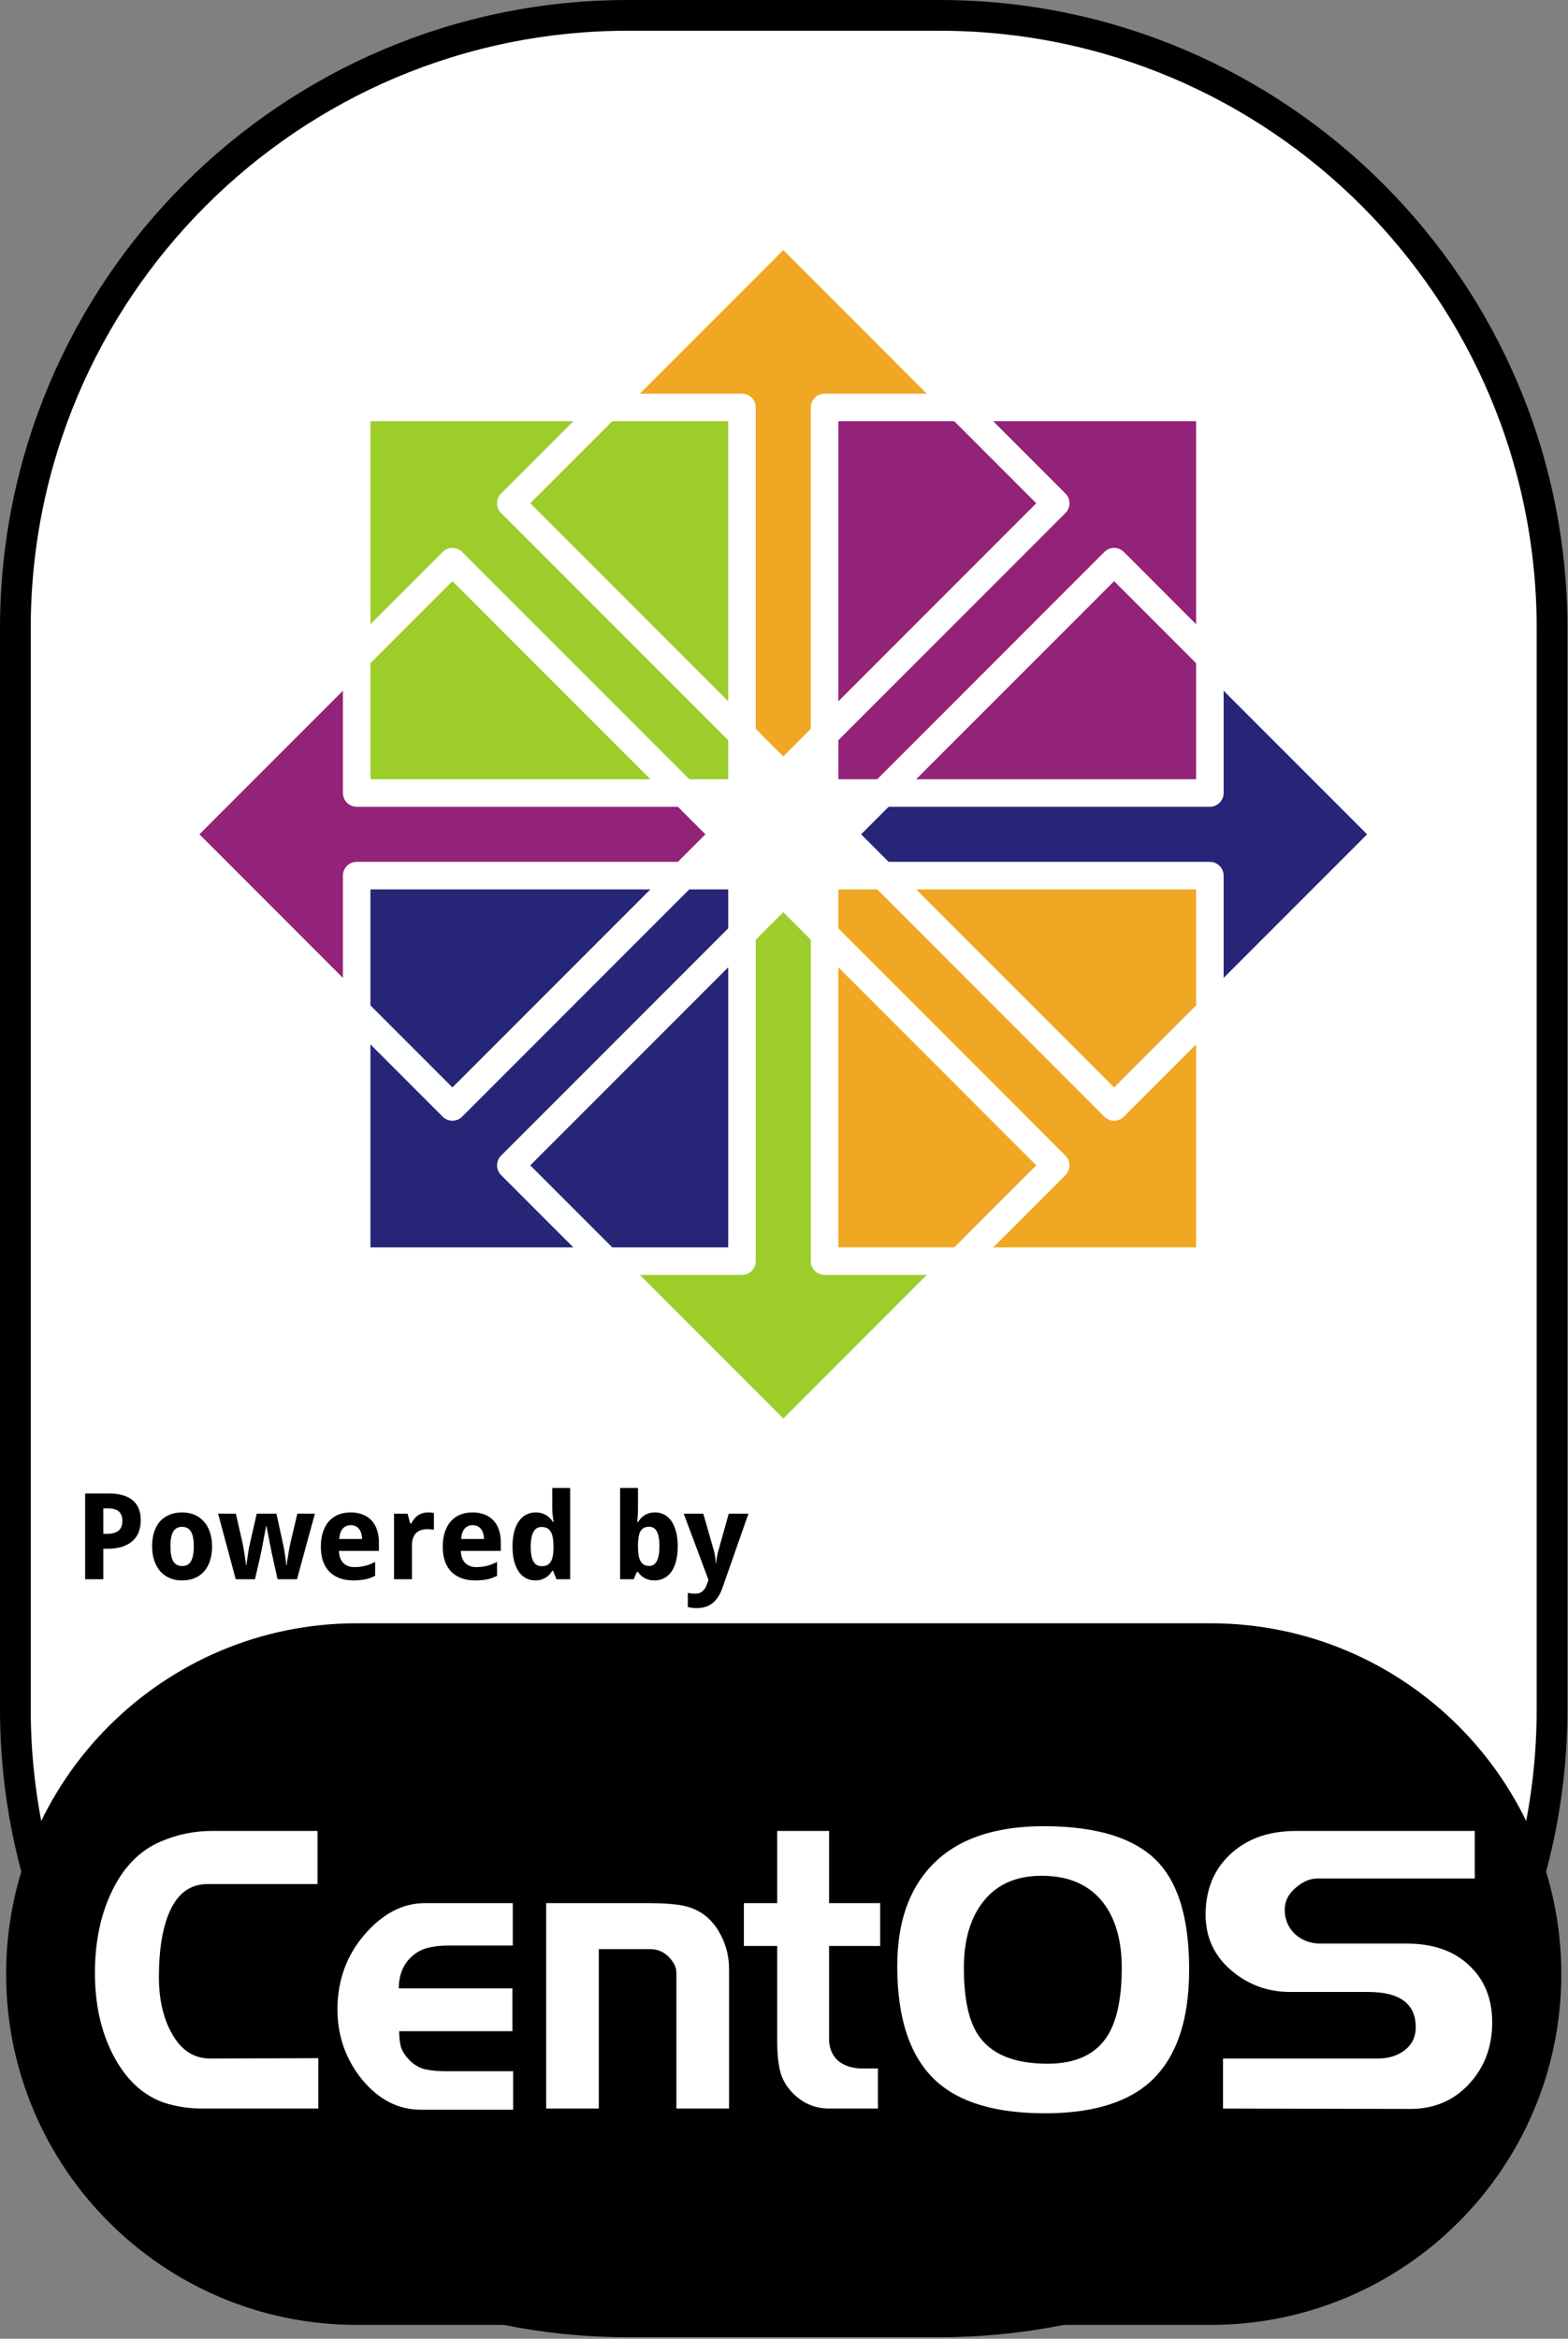 <?xml version="1.0" encoding="UTF-8" standalone="no"?><!DOCTYPE svg PUBLIC "-//W3C//DTD SVG 1.1//EN" "http://www.w3.org/Graphics/SVG/1.1/DTD/svg11.dtd"><svg width="100%" height="100%" viewBox="0 0 907 1352" version="1.1" xmlns="http://www.w3.org/2000/svg" xmlns:xlink="http://www.w3.org/1999/xlink" xml:space="preserve" xmlns:serif="http://www.serif.com/" style="fill-rule:evenodd;clip-rule:evenodd;stroke-linejoin:round;"><rect x="0" y="0" width="907" height="1352" fill="#808080" stroke="none"/><rect id="CentOS" x="0" y="0" width="906.667" height="1351.11" style="fill:none;"/><clipPath id="_clip1"><rect x="0" y="0" width="906.667" height="1351.11"/></clipPath><g clip-path="url(#_clip1)"><g id="READ-ME" serif:id="READ ME"><path id="Frame" d="M897.778,363.221c-0,-195.561 -158.771,-354.332 -354.333,-354.332l-180.224,-0c-195.561,-0 -354.332,158.771 -354.332,354.332l-0,624.669c-0,195.561 158.771,354.332 354.332,354.332l180.224,0c195.562,0 354.333,-158.771 354.333,-354.332l-0,-624.669Z" style="fill:#fff;stroke:#000;stroke-width:17.78px;"/><path id="Bottom" d="M895.371,1141.21c-0,-107.643 -87.393,-195.036 -195.036,-195.036l-494.004,0c-107.643,0 -195.035,87.393 -195.035,195.036c-0,107.643 87.392,195.036 195.035,195.036l494.004,-0c107.643,-0 195.036,-87.393 195.036,-195.036Z" style="stroke:#000;stroke-width:15.52px;"/><g id="Powered-By" serif:id="Powered By"><path id="path12547" d="M59.75,886.702l2.069,0c2.962,0 5.189,-0.588 6.681,-1.763c1.515,-1.176 2.272,-3.087 2.272,-5.732c-0,-2.464 -0.678,-4.284 -2.035,-5.46c-1.334,-1.176 -3.436,-1.763 -6.308,-1.763l-2.679,-0l0,14.718Zm21.671,-7.868c-0,2.171 -0.328,4.251 -0.984,6.24c-0.655,1.99 -1.741,3.742 -3.255,5.257c-1.493,1.515 -3.471,2.724 -5.935,3.628c-2.442,0.905 -5.472,1.357 -9.089,1.357l-2.408,-0l0,17.635l-10.513,-0l0,-49.581l13.769,-0c3.188,-0 5.935,0.362 8.241,1.085c2.328,0.701 4.239,1.718 5.731,3.052c1.515,1.312 2.634,2.928 3.358,4.85c0.723,1.899 1.085,4.058 1.085,6.477l-0,0Z" style="fill-rule:nonzero;"/><path id="path12549" d="M98.581,893.926c-0,3.775 0.531,6.624 1.594,8.546c1.062,1.899 2.792,2.848 5.189,2.848c2.373,0 4.092,-0.96 5.154,-2.882c1.063,-1.922 1.594,-4.759 1.594,-8.512c0,-3.776 -0.531,-6.591 -1.594,-8.445c-1.062,-1.876 -2.803,-2.815 -5.222,-2.815c-2.374,0 -4.092,0.939 -5.155,2.815c-1.04,1.854 -1.56,4.669 -1.56,8.445Zm24.078,-0c0,3.165 -0.407,5.968 -1.221,8.41c-0.791,2.442 -1.944,4.499 -3.459,6.172c-1.492,1.673 -3.323,2.951 -5.494,3.832c-2.148,0.86 -4.567,1.289 -7.257,1.289c-2.51,0 -4.816,-0.429 -6.918,-1.289c-2.103,-0.881 -3.923,-2.159 -5.46,-3.832c-1.515,-1.673 -2.702,-3.73 -3.561,-6.172c-0.859,-2.442 -1.289,-5.245 -1.289,-8.41c-0,-3.143 0.396,-5.935 1.187,-8.377c0.814,-2.442 1.967,-4.488 3.459,-6.138c1.515,-1.673 3.346,-2.939 5.494,-3.799c2.148,-0.859 4.578,-1.288 7.291,-1.288c2.51,-0 4.816,0.429 6.919,1.288c2.102,0.86 3.911,2.126 5.426,3.799c1.537,1.65 2.735,3.696 3.595,6.138c0.859,2.442 1.288,5.234 1.288,8.377Z" style="fill-rule:nonzero;"/><path id="path12551" d="M160.54,912.951l-2.916,-13.26c-0.091,-0.384 -0.215,-0.927 -0.373,-1.628c-0.136,-0.724 -0.294,-1.526 -0.475,-2.408c-0.181,-0.904 -0.373,-1.854 -0.576,-2.849c-0.181,-1.017 -0.373,-2.023 -0.577,-3.018c-0.452,-2.329 -0.95,-4.838 -1.492,-7.529l-0.204,0c-0.52,2.691 -0.994,5.212 -1.424,7.563c-0.181,0.995 -0.373,2.001 -0.576,3.018c-0.181,1.018 -0.362,1.979 -0.543,2.883c-0.181,0.882 -0.35,1.684 -0.509,2.408c-0.135,0.723 -0.248,1.289 -0.339,1.695l-3.052,13.125l-11.124,-0l-10.208,-37.915l10.276,-0l3.832,16.787c0.204,0.882 0.407,1.944 0.611,3.188c0.226,1.221 0.429,2.464 0.61,3.73c0.204,1.244 0.384,2.431 0.543,3.561c0.158,1.108 0.282,1.99 0.373,2.645l0.203,0c0.023,-0.43 0.068,-0.983 0.136,-1.661c0.09,-0.701 0.192,-1.447 0.305,-2.239c0.113,-0.791 0.226,-1.594 0.339,-2.408c0.136,-0.836 0.26,-1.616 0.373,-2.34c0.136,-0.723 0.249,-1.356 0.339,-1.899c0.113,-0.565 0.204,-0.961 0.272,-1.187l4.137,-18.177l11.395,-0l3.968,18.177c0.113,0.498 0.26,1.267 0.441,2.306c0.181,1.04 0.361,2.16 0.542,3.358c0.204,1.176 0.373,2.329 0.509,3.459c0.136,1.108 0.215,1.978 0.237,2.611l0.204,0c0.068,-0.565 0.181,-1.402 0.339,-2.509c0.181,-1.108 0.373,-2.295 0.576,-3.561c0.204,-1.289 0.419,-2.566 0.645,-3.832c0.249,-1.266 0.475,-2.34 0.678,-3.222l3.968,-16.787l10.14,-0l-10.343,37.915l-11.26,-0Z" style="fill-rule:nonzero;"/><path id="path12553" d="M202.898,881.683c-1.831,-0 -3.357,0.644 -4.578,1.933c-1.198,1.289 -1.888,3.312 -2.069,6.07l13.192,0c-0.022,-1.153 -0.169,-2.215 -0.441,-3.187c-0.271,-0.973 -0.678,-1.809 -1.22,-2.51c-0.543,-0.724 -1.221,-1.289 -2.035,-1.696c-0.814,-0.407 -1.764,-0.61 -2.849,-0.61l0,-0Zm1.323,31.946c-2.713,0 -5.212,-0.395 -7.495,-1.187c-2.284,-0.791 -4.251,-1.978 -5.901,-3.561c-1.65,-1.605 -2.939,-3.617 -3.866,-6.036c-0.905,-2.442 -1.357,-5.302 -1.357,-8.58c0,-3.324 0.419,-6.229 1.255,-8.716c0.837,-2.487 2.001,-4.556 3.493,-6.206c1.515,-1.673 3.324,-2.928 5.426,-3.765c2.126,-0.836 4.477,-1.254 7.054,-1.254c2.51,-0 4.771,0.384 6.783,1.152c2.035,0.747 3.753,1.855 5.155,3.324c1.424,1.47 2.509,3.278 3.255,5.426c0.769,2.125 1.153,4.567 1.153,7.325l0,5.019l-23.128,0c0.044,1.447 0.271,2.759 0.678,3.934c0.429,1.153 1.017,2.137 1.763,2.951c0.769,0.791 1.685,1.402 2.747,1.831c1.086,0.43 2.318,0.645 3.697,0.645c1.153,0 2.238,-0.057 3.256,-0.17c1.04,-0.136 2.046,-0.328 3.018,-0.576c0.972,-0.249 1.933,-0.554 2.882,-0.916c0.95,-0.384 1.922,-0.825 2.917,-1.322l-0,8.003c-0.904,0.475 -1.82,0.882 -2.747,1.221c-0.904,0.317 -1.865,0.588 -2.883,0.814c-1.017,0.226 -2.114,0.384 -3.289,0.475c-1.176,0.113 -2.465,0.17 -3.866,0.17l-0,-0.001Z" style="fill-rule:nonzero;"/><path id="path12555" d="M247.698,874.324c0.271,-0 0.565,0.011 0.881,0.035c0.339,0 0.656,0.024 0.95,0.071c0.316,0.024 0.599,0.059 0.848,0.106c0.271,0.024 0.474,0.059 0.61,0.107l-0,9.699c-0.181,-0.047 -0.43,-0.093 -0.746,-0.136c-0.317,-0.047 -0.656,-0.083 -1.018,-0.106c-0.339,-0.048 -0.678,-0.071 -1.017,-0.071c-0.339,-0.024 -0.622,-0.036 -0.848,-0.036c-1.334,0 -2.566,0.17 -3.696,0.509c-1.108,0.34 -2.069,0.894 -2.883,1.662c-0.791,0.747 -1.413,1.741 -1.865,2.984c-0.43,1.221 -0.645,2.725 -0.645,4.511l0,19.297l-10.343,-0l-0,-37.915l7.834,-0l1.526,5.697l0.509,0c0.542,-0.972 1.13,-1.854 1.763,-2.645c0.633,-0.791 1.334,-1.458 2.103,-2.001c0.791,-0.565 1.673,-0.995 2.645,-1.289c0.995,-0.316 2.125,-0.475 3.391,-0.475l0.001,-0.004Z" style="fill-rule:nonzero;"/><path id="path12557" d="M273.404,881.683c-1.832,-0 -3.358,0.644 -4.579,1.933c-1.198,1.289 -1.887,3.312 -2.068,6.07l13.192,0c-0.023,-1.153 -0.17,-2.215 -0.441,-3.187c-0.271,-0.973 -0.678,-1.809 -1.221,-2.51c-0.542,-0.724 -1.221,-1.289 -2.035,-1.696c-0.813,-0.407 -1.763,-0.61 -2.848,-0.61l-0,-0Zm1.322,31.946c-2.713,0 -5.211,-0.395 -7.494,-1.187c-2.284,-0.791 -4.251,-1.978 -5.901,-3.561c-1.651,-1.605 -2.94,-3.617 -3.866,-6.036c-0.905,-2.442 -1.357,-5.302 -1.357,-8.58c-0,-3.324 0.418,-6.229 1.255,-8.716c0.836,-2.487 2.001,-4.556 3.493,-6.206c1.515,-1.673 3.323,-2.928 5.426,-3.765c2.125,-0.836 4.477,-1.254 7.054,-1.254c2.51,-0 4.77,0.384 6.783,1.152c2.034,0.747 3.753,1.855 5.154,3.324c1.425,1.47 2.51,3.278 3.256,5.426c0.769,2.125 1.153,4.567 1.153,7.325l0,5.019l-23.129,0c0.045,1.447 0.271,2.759 0.679,3.934c0.429,1.153 1.017,2.137 1.763,2.951c0.769,0.791 1.684,1.402 2.747,1.831c1.085,0.43 2.317,0.645 3.697,0.645c1.153,0 2.238,-0.057 3.255,-0.17c1.04,-0.136 2.046,-0.328 3.018,-0.576c0.973,-0.249 1.934,-0.554 2.883,-0.916c0.95,-0.384 1.922,-0.825 2.917,-1.322l-0,8.003c-0.905,0.475 -1.82,0.882 -2.747,1.221c-0.905,0.317 -1.866,0.588 -2.883,0.814c-1.017,0.226 -2.114,0.384 -3.29,0.475c-1.175,0.113 -2.464,0.17 -3.866,0.17l0,-0.001Z" style="fill-rule:nonzero;"/><path id="path12559" d="M309.589,913.629c-1.944,0 -3.719,-0.418 -5.324,-1.255c-1.605,-0.836 -2.985,-2.068 -4.138,-3.696c-1.153,-1.651 -2.057,-3.697 -2.713,-6.138c-0.633,-2.442 -0.949,-5.268 -0.949,-8.479c-0,-3.255 0.316,-6.104 0.949,-8.546c0.656,-2.464 1.572,-4.522 2.747,-6.172c1.199,-1.673 2.623,-2.928 4.273,-3.765c1.651,-0.836 3.471,-1.254 5.46,-1.254c1.221,-0 2.34,0.146 3.358,0.44c1.017,0.272 1.933,0.668 2.747,1.187c0.814,0.498 1.537,1.086 2.17,1.764c0.656,0.656 1.232,1.379 1.73,2.17l0.339,0c-0.136,-0.882 -0.26,-1.775 -0.373,-2.679c-0.113,-0.769 -0.215,-1.582 -0.305,-2.442c-0.068,-0.882 -0.102,-1.695 -0.102,-2.442l0,-12.141l10.344,0l-0,52.77l-7.902,-0l-2.001,-4.918l-0.441,0c-0.475,0.769 -1.017,1.503 -1.628,2.205c-0.61,0.677 -1.323,1.265 -2.136,1.763c-0.792,0.498 -1.696,0.893 -2.713,1.187c-0.995,0.294 -2.126,0.44 -3.392,0.44l0,0.001Zm3.765,-8.241c1.22,0 2.26,-0.203 3.12,-0.61c0.859,-0.43 1.548,-1.063 2.068,-1.899c0.543,-0.86 0.939,-1.922 1.187,-3.188c0.272,-1.266 0.419,-2.747 0.441,-4.443l0,-1.12c0,-1.831 -0.113,-3.459 -0.339,-4.883c-0.226,-1.425 -0.599,-2.612 -1.119,-3.561c-0.52,-0.972 -1.221,-1.707 -2.103,-2.204c-0.881,-0.498 -1.989,-0.747 -3.323,-0.747c-2.171,0 -3.764,0.984 -4.782,2.951c-1.017,1.944 -1.526,4.781 -1.526,8.512c0,3.73 0.509,6.534 1.526,8.41c1.04,1.854 2.657,2.781 4.85,2.781l-0,0.001Z" style="fill-rule:nonzero;"/><path id="path12561" d="M378.908,874.324c1.944,-0 3.719,0.418 5.324,1.254c1.606,0.837 2.985,2.08 4.138,3.731c1.153,1.65 2.046,3.697 2.679,6.138c0.656,2.442 0.983,5.268 0.983,8.479c0,3.255 -0.327,6.115 -0.983,8.58c-0.633,2.441 -1.538,4.487 -2.713,6.138c-1.176,1.65 -2.589,2.894 -4.239,3.73c-1.651,0.837 -3.471,1.255 -5.46,1.255c-1.266,0 -2.397,-0.136 -3.392,-0.407c-0.972,-0.272 -1.842,-0.634 -2.611,-1.086c-0.769,-0.452 -1.447,-0.96 -2.035,-1.526c-0.565,-0.588 -1.085,-1.198 -1.56,-1.831l-0.712,-0l-1.73,4.171l-7.901,0l-0,-52.769l10.343,0l0,12.277c0,0.746 -0.022,1.56 -0.067,2.442c-0.045,0.859 -0.09,1.661 -0.136,2.407c-0.068,0.882 -0.135,1.764 -0.203,2.646l0.407,-0c0.474,-0.792 1.017,-1.526 1.627,-2.205c0.611,-0.678 1.312,-1.266 2.103,-1.763c0.814,-0.52 1.73,-0.927 2.747,-1.221c1.017,-0.294 2.148,-0.441 3.391,-0.441l-0,0.001Zm-3.493,8.275c-1.153,-0 -2.137,0.215 -2.951,0.644c-0.791,0.408 -1.435,1.029 -1.933,1.866c-0.497,0.836 -0.859,1.899 -1.085,3.188c-0.226,1.266 -0.362,2.746 -0.407,4.442l0,1.12c0,1.831 0.102,3.459 0.305,4.883c0.226,1.425 0.588,2.623 1.086,3.595c0.497,0.95 1.153,1.673 1.967,2.171c0.836,0.497 1.865,0.746 3.086,0.746c2.057,-0 3.561,-0.972 4.51,-2.917c0.972,-1.967 1.458,-4.815 1.458,-8.546c0,-3.73 -0.486,-6.522 -1.458,-8.376c-0.949,-1.877 -2.476,-2.815 -4.578,-2.815l-0,-0.001Z" style="fill-rule:nonzero;"/><path id="path12563" d="M395.492,875.036l11.327,-0l6.104,21.331c0.361,1.176 0.621,2.431 0.779,3.765c0.182,1.334 0.295,2.532 0.339,3.594l0.204,0c0.047,-0.519 0.104,-1.096 0.17,-1.729c0.09,-0.633 0.192,-1.278 0.304,-1.933c0.114,-0.656 0.238,-1.3 0.374,-1.933c0.158,-0.656 0.316,-1.244 0.474,-1.764l5.969,-21.331l11.395,-0l-14.99,42.764c-1.401,4.002 -3.312,6.975 -5.731,8.92c-2.419,1.944 -5.449,2.916 -9.089,2.916c-1.175,0 -2.193,-0.068 -3.052,-0.203c-0.859,-0.113 -1.594,-0.238 -2.204,-0.373l-0,-8.207c0.475,0.113 1.074,0.215 1.797,0.305c0.724,0.09 1.481,0.135 2.272,0.135c1.086,0 2.013,-0.146 2.781,-0.44c0.769,-0.294 1.425,-0.712 1.967,-1.255c0.565,-0.52 1.04,-1.153 1.425,-1.899c0.407,-0.747 0.757,-1.583 1.051,-2.51l0.645,-1.899l-14.311,-38.254Z" style="fill-rule:nonzero;"/></g></g><g id="CentOS1" serif:id="CentOS"><path id="CentOS2" serif:id="CentOS" d="M184.116,1218.92l-67.672,-0c-6.862,-0 -13.651,-0.993 -20.367,-2.98c-12.994,-4.126 -23.287,-13.601 -30.879,-28.424c-6.862,-13.449 -10.293,-29.113 -10.293,-46.993c-0,-17.268 3.066,-32.55 9.198,-45.846c6.716,-14.67 16.279,-24.68 28.689,-30.029c9.636,-4.126 19.491,-6.189 29.565,-6.189l61.321,0l0,30.717l-63.73,-0c-10.366,0 -17.885,5.884 -22.557,17.651c-3.65,9.169 -5.475,21.165 -5.475,35.989c0,12.531 2.336,23.152 7.008,31.863c5.402,10.239 12.994,15.358 22.776,15.358l62.416,-0.229l-0,29.112m112.704,0.687l-53.437,0c-12.994,0 -24.309,-5.807 -33.945,-17.421c-9.49,-11.767 -14.235,-25.291 -14.235,-40.573c-0,-16.658 5.183,-31.023 15.549,-43.096c10.512,-12.226 22.192,-18.338 35.04,-18.339l50.809,0l0,24.528l-37.23,0c-4.672,0 -8.687,0.458 -12.045,1.375c-3.213,0.765 -6.206,2.369 -8.98,4.814c-5.11,4.585 -7.665,10.774 -7.665,18.568l65.701,-0l0,24.757l-65.482,-0c0,3.667 0.365,6.8 1.095,9.398c0.876,2.445 2.555,4.967 5.037,7.565c2.482,2.445 5.402,4.126 8.76,5.042c3.504,0.765 7.739,1.147 12.703,1.147l38.325,0l0,22.235m124.886,-0.687l-30.441,-0l-0,-78.167c-0,-1.987 -0.438,-3.744 -1.314,-5.273c-0.876,-1.681 -2.117,-3.285 -3.723,-4.814c-2.92,-2.597 -6.278,-3.896 -10.074,-3.896l-29.785,-0l0,92.15l-30.441,-0l0,-118.741l58.255,-0c10.366,-0 17.885,0.611 22.557,1.834c7.3,1.834 13.14,5.883 17.52,12.149c4.964,7.335 7.446,15.358 7.446,24.069l0,80.689m87.43,-93.984l-29.565,-0l-0,53.869c-0,4.89 1.606,8.94 4.818,12.149c3.65,3.209 8.468,4.813 14.454,4.813l8.979,0l-0,23.153l-28.251,-0c-8.469,-0 -15.696,-3.21 -21.682,-9.628c-3.504,-3.82 -5.767,-8.023 -6.789,-12.608c-1.022,-4.584 -1.533,-10.009 -1.533,-16.275l0,-55.473l-19.272,-0l0,-24.757l19.272,-0l0,-41.72l30.004,-0l-0,41.72l29.565,-0l-0,24.757m178.716,13.524c-0,31.176 -8.249,53.487 -24.747,66.935c-13.433,10.85 -32.997,16.275 -58.693,16.275c-28.47,0 -49.494,-6.265 -63.073,-18.796c-14.892,-13.754 -22.338,-35.836 -22.338,-66.248c0,-24.909 6.643,-44.317 19.93,-58.224c14.454,-15.129 36.062,-22.694 64.824,-22.694c31.682,0 54.021,7.259 67.015,21.777c11.388,12.837 17.082,33.162 17.082,60.975m-38.982,-0.917c-0.001,-15.74 -3.578,-28.271 -10.732,-37.594c-8.03,-10.391 -19.929,-15.587 -35.697,-15.587c-15.476,-0 -27.156,5.578 -35.04,16.734c-6.57,9.322 -9.855,21.471 -9.855,36.447c-0,17.269 2.628,30.029 7.884,38.282c7.3,11.461 20.805,17.192 40.515,17.192c16.644,-0 28.324,-5.578 35.04,-16.734c5.256,-8.711 7.884,-21.624 7.885,-38.74m214.283,31.634c-0,14.059 -4.453,25.903 -13.359,35.53c-8.906,9.628 -20.221,14.442 -33.945,14.442l-108.407,-0.229l0,-28.883l89.353,-0c5.986,-0 11.023,-1.452 15.111,-4.356c4.672,-3.361 7.008,-7.946 7.009,-13.753c-0.001,-13.601 -9.199,-20.402 -27.595,-20.402l-45.114,0c-12.994,0 -24.382,-4.202 -34.165,-12.607c-9.782,-8.405 -14.673,-19.103 -14.673,-32.093c0,-14.365 4.745,-25.979 14.235,-34.843c9.637,-9.016 22.266,-13.524 37.888,-13.524l103.588,-0l-0,27.507l-91.324,0c-4.088,0.001 -8.249,1.834 -12.483,5.502c-4.088,3.515 -6.132,7.718 -6.132,12.608c-0,5.501 1.971,10.162 5.913,13.983c4.088,3.667 8.979,5.501 14.673,5.501l49.713,0c15.477,0 27.595,4.203 36.355,12.608c8.906,8.252 13.359,19.255 13.359,33.009" style="fill:#fff;fill-rule:nonzero;"/><g id="Logo"><g id="g12802"><g id="g12804"><g id="g12806"><path id="path12808" d="M396.323,455.999l26.062,25.909l-26.062,25.91l-183.431,-0l-0,86.329l-111.866,-112.239l111.866,-110.347l-0,84.438l183.431,0Z" style="fill:#932279;"/></g></g></g><g id="g12768"><g id="g12770"><g id="g12772"><path id="path12774" d="M479.386,425.552l-25.909,26.062l-25.909,-26.062l-0,-183.432l-86.33,0l112.239,-111.867l110.347,111.867l-84.438,0l-0,183.432Z" style="fill:#efa724;"/></g></g></g><g id="g12780"><g id="g12782"><path id="path12784" d="M509.833,508.616l-26.062,-25.91l26.062,-25.909l183.431,0l0,-86.33l111.866,112.239l-111.866,110.348l0,-84.438l-183.431,-0Z" style="fill:#262577;"/></g></g><g id="g12790"><g id="g12792"><g id="g12794"><path id="path12796" d="M426.769,539.063l25.909,-26.062l25.909,26.062l0,183.432l86.33,-0l-112.239,111.866l-110.347,-111.866l84.438,-0l0,-183.432Z" style="fill:#9ccd2a;"/></g></g></g><g id="g12742"><rect id="rect12744" x="206.316" y="235.545" width="222.882" height="222.883" style="fill:#9ccd2a;fill-rule:nonzero;stroke:#fff;stroke-width:15.92px;stroke-linejoin:miter;"/><rect id="rect12746" x="476.958" y="235.545" width="222.882" height="222.883" style="fill:#932279;fill-rule:nonzero;stroke:#fff;stroke-width:15.92px;stroke-linejoin:miter;"/><rect id="rect12748" x="476.958" y="506.188" width="222.882" height="222.883" style="fill:#efa724;fill-rule:nonzero;stroke:#fff;stroke-width:15.92px;stroke-linejoin:miter;"/><rect id="rect12750" x="206.316" y="506.188" width="222.882" height="222.883" style="fill:#262577;fill-rule:nonzero;stroke:#fff;stroke-width:15.92px;stroke-linejoin:miter;"/></g><path id="rect12760" d="M104.103,482.308l157.601,-157.602l157.602,157.602l-157.601,157.602l-157.602,-157.602Z" style="fill:none;fill-rule:nonzero;stroke:#fff;stroke-width:15.92px;stroke-linejoin:miter;"/><path id="rect12762" d="M295.476,290.934l157.601,-157.601l157.601,157.601l-157.601,157.602l-157.601,-157.602Z" style="fill:none;fill-rule:nonzero;stroke:#fff;stroke-width:15.92px;stroke-linejoin:miter;"/><path id="rect12764" d="M486.849,482.308l157.601,-157.602l157.601,157.602l-157.601,157.601l-157.601,-157.601Z" style="fill:none;fill-rule:nonzero;stroke:#fff;stroke-width:15.92px;stroke-linejoin:miter;"/><path id="rect12766" d="M295.476,673.681l157.601,-157.602l157.601,157.602l-157.601,157.602l-157.601,-157.602Z" style="fill:none;fill-rule:nonzero;stroke:#fff;stroke-width:15.92px;stroke-linejoin:miter;"/></g></g></g></svg>